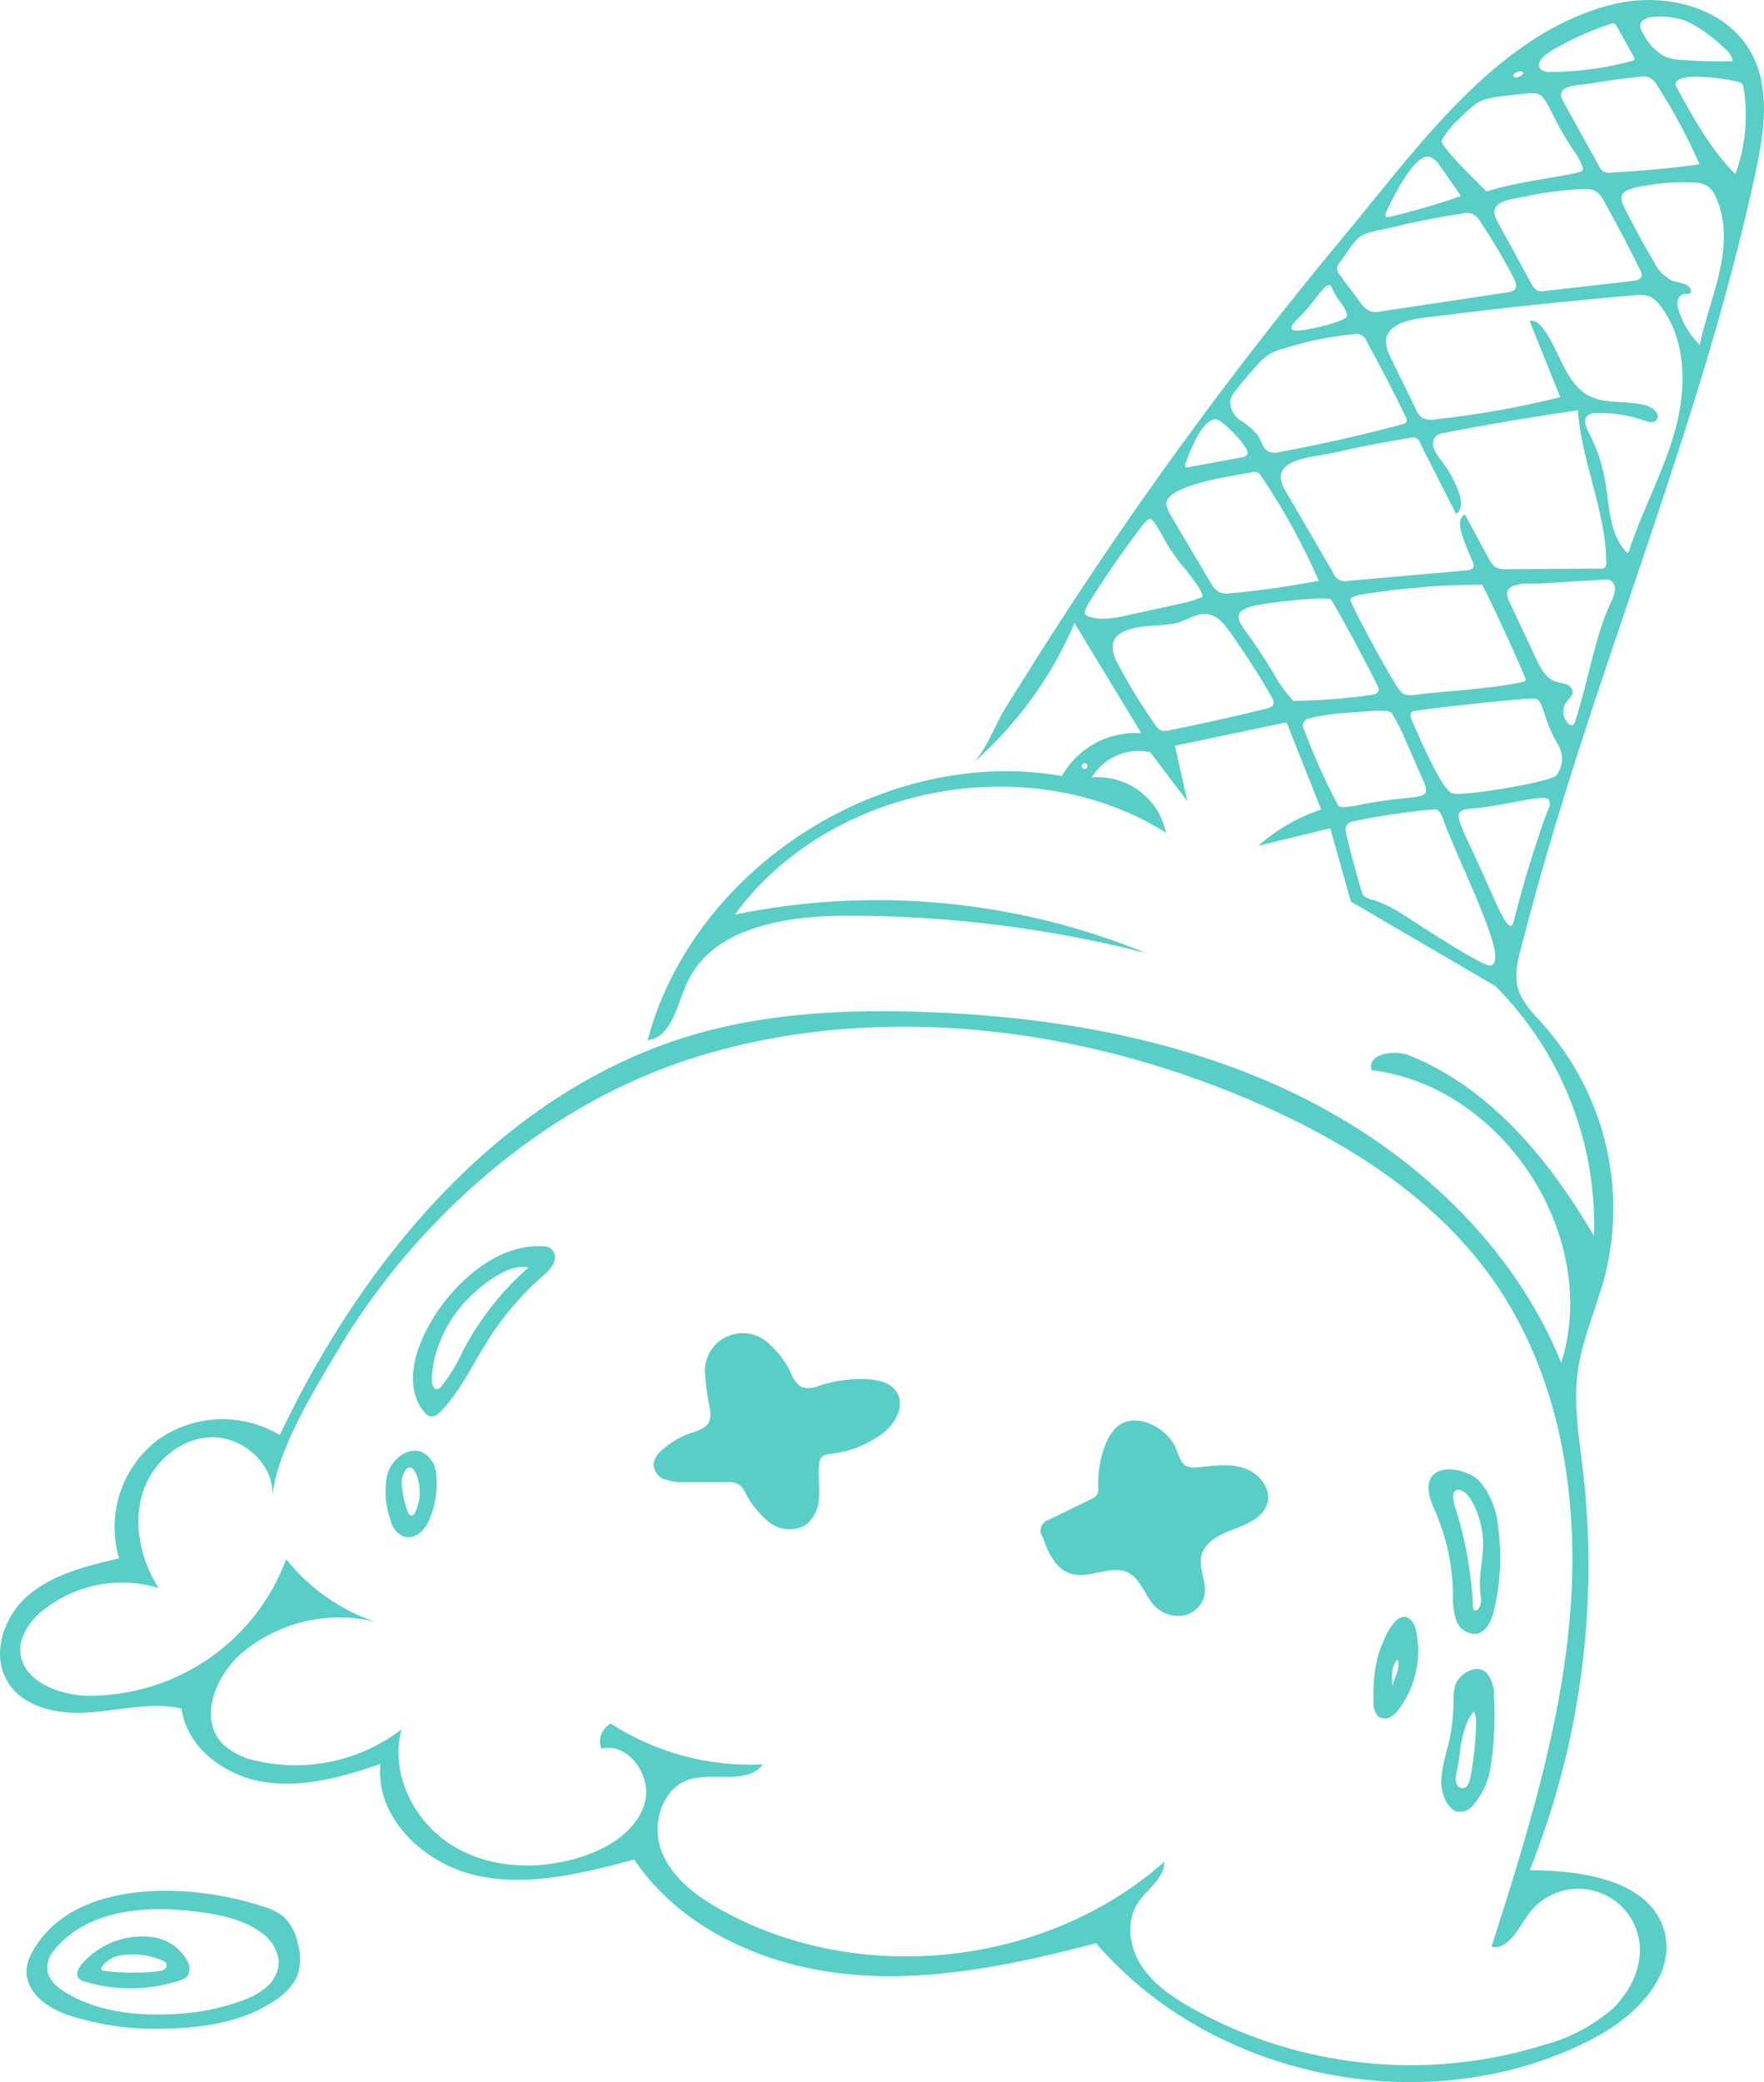 <svg width="50" height="59" viewBox="0 0 50 59" fill="none" xmlns="http://www.w3.org/2000/svg">
<g clip-path="url(#clip0_39_171)">
<path d="M0.29 47.772C0.775 48.422 1.722 48.595 2.547 48.525C3.416 48.464 4.295 48.229 5.144 48.414C5.289 49.523 6.375 50.327 7.487 50.5C8.599 50.673 9.718 50.35 10.783 49.988C10.626 51.492 12.003 52.808 13.485 53.144C14.968 53.479 16.508 53.088 17.976 52.697C19.297 54.657 21.677 55.717 24.039 55.945C26.4 56.174 28.767 55.67 31.069 55.067C34.418 58.975 40.58 60.162 45.158 57.77C46.309 57.167 47.486 56.05 47.192 54.789C46.845 53.306 44.891 52.998 43.361 52.999C44.798 49.403 45.316 45.508 44.868 41.663C44.761 40.752 44.599 39.83 44.715 38.919C44.835 37.962 45.255 37.067 45.497 36.133C45.803 34.902 45.805 33.615 45.503 32.383C45.201 31.151 44.603 30.01 43.762 29.057C43.452 28.711 43.094 28.366 43.001 27.911C42.962 27.588 42.993 27.261 43.094 26.952C44.969 19.504 48.141 12.411 49.758 4.902C50.006 3.75 50.201 2.479 49.615 1.457C48.892 0.185 47.167 -0.228 45.741 0.117C42.412 0.922 40.112 4.283 38.045 6.752C35.757 9.503 33.601 12.357 31.577 15.315C30.87 16.351 30.181 17.396 29.51 18.452C29.164 19.001 28.819 19.549 28.476 20.098C28.205 20.538 27.924 21.332 27.535 21.662C28.803 20.565 29.802 19.195 30.457 17.656L32.349 20.777C31.897 20.746 31.445 20.844 31.047 21.058C30.649 21.273 30.32 21.596 30.099 21.989C25.068 21.12 19.661 24.568 18.355 29.479C19.039 29.388 19.182 28.501 19.465 27.874C20.145 26.319 22.178 25.963 23.881 25.951C26.782 25.934 29.673 26.29 32.483 27.008C28.795 25.496 24.737 25.116 20.83 25.916C23.518 22.239 29.195 21.164 33.049 23.599C32.954 23.126 32.686 22.705 32.298 22.416C31.91 22.127 31.428 21.99 30.945 22.032C31.111 21.755 31.359 21.538 31.656 21.408C31.952 21.279 32.282 21.246 32.599 21.312L33.655 22.704L33.304 21.133L36.467 20.47L37.447 22.939C36.79 23.158 36.184 23.508 35.667 23.968L37.706 23.472L38.289 25.549L42.387 27.944C43.312 28.873 44.036 29.979 44.516 31.196C44.997 32.413 45.223 33.714 45.18 35.02C43.925 32.887 42.265 30.844 39.962 29.915C39.511 29.732 38.736 29.863 38.878 30.326C42.618 30.787 45.375 35.041 44.254 38.62C42.892 35.265 40.055 32.634 36.794 31.038C33.533 29.442 29.865 28.808 26.232 28.678C24.051 28.6 21.841 28.699 19.746 29.295C14.31 30.857 10.338 35.588 7.93 40.665C7.394 40.345 6.776 40.19 6.152 40.221C5.528 40.251 4.928 40.465 4.427 40.836C3.94 41.224 3.58 41.747 3.392 42.34C3.205 42.932 3.199 43.566 3.374 44.162C2.469 44.368 1.528 44.602 0.821 45.191C0.114 45.779 -0.269 46.877 0.219 47.659C0.242 47.705 0.265 47.739 0.29 47.772ZM0.598 46.52C0.707 46.157 0.933 45.84 1.241 45.617C1.692 45.26 2.223 45.018 2.79 44.91C3.356 44.803 3.939 44.833 4.491 44.999C4.007 44.222 3.771 43.255 4.022 42.374C4.272 41.494 5.07 40.749 5.99 40.729C6.91 40.708 7.81 41.531 7.712 42.44C7.855 41.095 8.85 39.495 9.526 38.349C10.303 37.033 11.229 35.81 12.288 34.706C14.434 32.463 17.064 30.717 20.065 29.853C25.064 28.413 30.55 29.121 35.295 31.114C38.006 32.254 40.619 33.86 42.31 36.257C44.202 38.931 44.763 42.364 44.513 45.629C44.262 48.894 43.272 52.047 42.277 55.168C42.757 55.262 43.026 54.662 43.311 54.261C43.508 53.983 43.783 53.768 44.101 53.644C44.419 53.52 44.767 53.492 45.101 53.562C45.435 53.633 45.741 53.8 45.981 54.042C46.221 54.284 46.384 54.591 46.45 54.925C46.595 55.651 46.243 56.41 45.71 56.922C45.146 57.408 44.478 57.76 43.758 57.951C42.108 58.464 40.37 58.635 38.65 58.454C36.931 58.272 35.268 57.742 33.763 56.896C33.217 56.585 32.679 56.217 32.342 55.69C32.005 55.164 31.91 54.437 32.258 53.915C32.518 53.526 33.01 53.228 33 52.761C29.652 55.723 24.388 56.301 20.47 54.139C19.756 53.746 19.049 53.228 18.754 52.471C18.458 51.714 18.754 50.685 19.523 50.432C20.226 50.204 21.177 50.593 21.624 50C20.1 50.073 18.593 49.669 17.312 48.844C17.189 48.91 17.093 49.018 17.044 49.148C16.994 49.279 16.994 49.423 17.044 49.554C17.817 49.365 18.491 50.329 18.274 51.093C18.057 51.856 17.306 52.341 16.552 52.596C15.33 53.008 13.913 52.973 12.817 52.296C11.722 51.619 11.043 50.239 11.383 49.005C10.808 49.446 10.143 49.755 9.434 49.91C8.726 50.065 7.992 50.062 7.284 49.901C6.912 49.836 6.567 49.662 6.294 49.402C5.628 48.684 6.114 47.478 6.858 46.84C7.372 46.409 7.981 46.104 8.636 45.95C9.29 45.796 9.972 45.798 10.626 45.956C9.635 45.617 8.762 45.002 8.111 44.185C7.685 45.335 6.91 46.325 5.894 47.018C4.877 47.711 3.67 48.073 2.438 48.054C1.611 48.025 0.589 47.602 0.577 46.769C0.573 46.685 0.58 46.601 0.598 46.52ZM30.742 21.629C30.763 21.629 30.784 21.637 30.799 21.652C30.814 21.667 30.823 21.688 30.823 21.709C30.822 21.73 30.813 21.75 30.798 21.764C30.783 21.779 30.763 21.788 30.742 21.789C30.731 21.789 30.721 21.787 30.711 21.783C30.702 21.779 30.693 21.773 30.686 21.765C30.678 21.758 30.673 21.749 30.669 21.739C30.665 21.73 30.663 21.719 30.663 21.709C30.663 21.699 30.665 21.689 30.669 21.68C30.673 21.67 30.679 21.662 30.687 21.655C30.694 21.648 30.703 21.643 30.712 21.639C30.722 21.636 30.732 21.634 30.742 21.635V21.629ZM30.831 17.136C31.327 16.334 31.866 15.558 32.444 14.811C32.597 14.667 32.605 14.667 32.725 14.811C32.829 14.965 32.923 15.125 33.006 15.291C33.138 15.529 33.291 15.756 33.463 15.967C33.953 16.56 34.137 16.854 34.065 16.926C33.833 17.015 33.595 17.084 33.351 17.132C32.998 17.204 32.404 17.337 32.034 17.42C31.441 17.564 31.023 17.57 30.794 17.436C30.719 17.381 30.727 17.35 30.831 17.142V17.136ZM32.096 17.808C32.539 17.701 33.13 17.735 33.401 17.642C33.672 17.549 33.951 17.36 34.242 17.407C34.534 17.455 34.706 17.691 34.863 17.913C35.29 18.51 35.687 19.128 36.052 19.765C36.072 19.791 36.086 19.821 36.094 19.853C36.102 19.884 36.103 19.918 36.097 19.95C36.072 20.03 35.979 20.061 35.89 20.082C34.971 20.311 34.046 20.516 33.116 20.699C33.048 20.717 32.977 20.717 32.909 20.699C32.843 20.665 32.788 20.613 32.752 20.549C32.365 20.004 32.014 19.434 31.703 18.843C31.618 18.701 31.561 18.543 31.538 18.378C31.515 18.053 31.765 17.897 32.096 17.815V17.808ZM33.258 13.989C33.771 13.637 35.119 13.458 35.46 13.388C35.515 13.364 35.577 13.364 35.633 13.386C35.688 13.408 35.732 13.45 35.756 13.505C36.387 14.437 36.93 15.425 37.379 16.457C36.552 16.616 35.725 16.734 34.898 16.811C34.783 16.832 34.664 16.821 34.555 16.78C34.45 16.713 34.367 16.619 34.313 16.508L33.186 14.606C33.123 14.513 33.081 14.409 33.06 14.299C33.045 14.194 33.124 14.085 33.258 13.989ZM33.897 12.446C34.001 12.252 34.197 11.888 34.46 11.882C34.644 11.882 35.442 12.705 35.361 12.869C35.339 12.898 35.312 12.921 35.28 12.937C35.248 12.953 35.213 12.963 35.177 12.964L33.663 13.244C33.646 13.25 33.627 13.25 33.61 13.244C33.583 13.227 33.589 13.184 33.597 13.153C33.677 12.911 33.778 12.675 33.897 12.45V12.446ZM35.355 10.656L35.677 10.294C35.858 10.087 36.101 9.943 36.37 9.882C37.017 9.675 37.685 9.537 38.361 9.471C38.438 9.449 38.521 9.459 38.592 9.497C38.662 9.536 38.715 9.6 38.738 9.677C39.126 10.376 39.492 11.086 39.842 11.806C39.867 11.857 39.891 11.921 39.856 11.968C39.831 11.997 39.797 12.015 39.759 12.02C38.616 12.327 37.462 12.588 36.296 12.804C36.189 12.838 36.075 12.838 35.969 12.804C35.804 12.727 35.762 12.516 35.667 12.359C35.528 12.182 35.358 12.031 35.165 11.915C35.07 11.855 34.992 11.77 34.941 11.671C34.889 11.571 34.865 11.459 34.871 11.347C34.902 11.234 34.961 11.13 35.043 11.045C35.15 10.903 35.249 10.781 35.357 10.66L35.355 10.656ZM35.435 17.193C35.878 17.066 37.65 16.891 37.722 16.988C37.836 17.107 39.087 19.456 39.087 19.534C39.087 19.59 39.031 19.645 38.967 19.678C38.202 19.792 37.429 19.853 36.655 19.861C36.437 19.622 36.249 19.357 36.095 19.072C35.845 18.66 35.516 18.162 35.363 17.963C35.003 17.508 35.02 17.325 35.435 17.198V17.193ZM36.38 13.285C36.639 12.96 37.437 12.915 37.747 12.843C38.479 12.674 39.219 12.528 39.962 12.411C39.989 12.398 40.02 12.392 40.05 12.392C40.081 12.392 40.111 12.399 40.139 12.413C40.166 12.426 40.19 12.446 40.209 12.469C40.228 12.493 40.242 12.521 40.249 12.55L41.268 14.558C41.45 14.468 41.434 14.204 41.37 14.011C41.253 13.662 41.078 13.336 40.851 13.046C40.764 12.948 40.694 12.836 40.644 12.715C40.618 12.654 40.61 12.587 40.623 12.521C40.635 12.456 40.667 12.396 40.714 12.349C40.78 12.303 40.857 12.275 40.938 12.267C42.195 12.023 43.457 11.809 44.725 11.627C44.825 13.087 45.517 14.472 45.53 15.947C45.533 15.97 45.531 15.994 45.525 16.017C45.518 16.039 45.508 16.06 45.493 16.078C45.474 16.093 45.453 16.103 45.431 16.109C45.409 16.115 45.385 16.116 45.362 16.113L42.693 16.13C42.588 16.139 42.483 16.119 42.389 16.072C42.316 16.019 42.258 15.948 42.219 15.867L41.521 14.577C41.333 14.678 41.37 14.953 41.44 15.153C41.527 15.408 41.626 15.659 41.736 15.906C41.75 15.929 41.76 15.954 41.765 15.981C41.77 16.008 41.769 16.035 41.763 16.062C41.736 16.14 41.636 16.159 41.556 16.165L38.223 16.459C38.133 16.482 38.039 16.471 37.957 16.427C37.876 16.384 37.814 16.311 37.784 16.224L36.455 13.941C36.381 13.834 36.331 13.713 36.308 13.585C36.299 13.532 36.301 13.476 36.315 13.424C36.33 13.371 36.355 13.322 36.391 13.281L36.38 13.285ZM36.804 9.016C36.983 8.837 37.149 8.644 37.3 8.44C37.615 8.029 37.696 7.994 37.774 8.202C37.84 8.345 37.924 8.479 38.024 8.601C38.128 8.745 38.2 8.912 38.175 8.975C38.15 9.039 37.846 9.152 37.462 9.247C36.583 9.463 36.407 9.391 36.804 9.016ZM37.065 20.366C37.463 20.272 37.868 20.214 38.276 20.191C39.168 20.119 39.36 20.119 39.449 20.207C39.601 20.46 39.735 20.724 39.85 20.997C40.009 21.371 40.218 21.851 40.315 22.058C40.522 22.53 40.491 22.56 39.695 22.632C39.381 22.665 38.868 22.737 38.572 22.801C38.235 22.873 37.985 22.89 37.937 22.84C37.55 22.109 37.212 21.353 36.926 20.577C36.928 20.533 36.941 20.49 36.966 20.452C36.99 20.415 37.025 20.385 37.065 20.366ZM38.2 7.12C38.288 6.971 38.4 6.837 38.531 6.723C38.738 6.56 39.151 6.517 39.405 6.457C40.072 6.29 40.746 6.157 41.425 6.058C41.527 6.021 41.639 6.024 41.738 6.066C41.838 6.108 41.917 6.186 41.961 6.285C42.304 6.799 42.62 7.332 42.906 7.881C42.96 7.984 43.009 8.12 42.933 8.206C42.881 8.252 42.814 8.279 42.745 8.282C41.554 8.463 40.362 8.643 39.17 8.821C39.063 8.848 38.952 8.848 38.845 8.821C38.72 8.764 38.615 8.671 38.545 8.554L37.985 7.805C37.932 7.749 37.902 7.676 37.9 7.599C37.91 7.536 37.938 7.477 37.983 7.43C38.045 7.346 38.123 7.233 38.2 7.12ZM38.229 23.32C38.349 23.225 40.586 22.89 40.739 22.945C40.838 23.037 40.905 23.157 40.931 23.289C40.989 23.455 41.181 23.906 41.357 24.317C42.343 26.537 42.561 27.247 42.257 27.36C42.143 27.407 41.268 26.897 39.776 25.92C39.518 25.75 39.24 25.611 38.949 25.508C38.832 25.493 38.724 25.444 38.636 25.366C38.58 25.278 38.154 23.69 38.138 23.515C38.139 23.478 38.148 23.442 38.164 23.408C38.179 23.375 38.201 23.344 38.229 23.32ZM39.343 16.737C39.928 16.665 40.772 16.593 41.204 16.584L42.007 16.568L42.151 16.84C42.455 17.457 43.251 19.195 43.251 19.275C43.251 19.355 42.168 19.497 41.413 19.561C40.948 19.602 40.394 19.65 40.185 19.683C39.873 19.722 39.792 19.705 39.672 19.561C39.465 19.314 38.285 17.144 38.276 16.992C38.285 16.895 38.485 16.846 39.343 16.743V16.737ZM39.343 9.453C39.562 9.041 40.4 9.002 40.766 8.955C42.623 8.72 44.484 8.524 46.349 8.366C46.487 8.345 46.629 8.357 46.762 8.401C46.875 8.456 46.971 8.538 47.043 8.64C47.812 9.617 47.81 11.006 47.477 12.203C47.145 13.4 46.522 14.505 46.148 15.69C45.61 15.188 45.623 14.357 45.499 13.633C45.417 13.152 45.259 12.686 45.032 12.254C44.953 12.102 44.87 11.896 44.998 11.779C45.067 11.729 45.151 11.704 45.236 11.709C45.699 11.691 46.161 11.761 46.597 11.915C46.717 11.956 46.87 11.997 46.954 11.902C47.074 11.769 46.892 11.571 46.723 11.512C46.194 11.325 45.575 11.477 45.069 11.23C44.343 10.872 44.217 9.901 43.71 9.271C43.623 9.162 43.489 9.053 43.357 9.101L44.225 11.255C43.06 11.544 41.877 11.755 40.683 11.884C40.561 11.911 40.432 11.897 40.319 11.843C40.233 11.777 40.167 11.689 40.129 11.588L39.426 10.148C39.35 10.013 39.302 9.864 39.285 9.71C39.279 9.624 39.297 9.539 39.337 9.463L39.343 9.453ZM39.567 5.462C39.84 4.952 40.249 4.328 40.565 4.458C40.668 4.513 40.753 4.595 40.811 4.694L41.411 5.554C40.746 5.787 40.069 5.984 39.383 6.147C39.366 6.153 39.348 6.155 39.33 6.153C39.312 6.15 39.295 6.143 39.281 6.132C39.257 6.106 39.281 6.06 39.281 6.025C39.331 5.925 39.43 5.709 39.56 5.468L39.567 5.462ZM40.042 20.16C40.115 20.113 43.073 19.794 43.427 19.794C43.619 19.794 43.661 19.849 43.812 20.328C43.898 20.595 44.014 20.852 44.157 21.094C44.239 21.227 44.28 21.382 44.273 21.539C44.266 21.695 44.212 21.846 44.118 21.972C43.989 22.149 41.533 22.571 41.173 22.484C40.981 22.435 40.636 21.822 40.115 20.633C39.953 20.263 39.945 20.224 40.042 20.16ZM41.39 3.335C41.975 2.775 41.942 2.792 43.138 2.664C43.7 2.609 43.683 2.592 44.068 3.351C44.227 3.665 44.404 3.968 44.599 4.26C44.717 4.412 44.807 4.581 44.868 4.762C44.868 4.882 44.852 4.882 43.721 5.073C43.295 5.145 42.757 5.256 42.534 5.312L42.131 5.425L41.49 4.777C41.144 4.427 40.857 4.075 40.857 3.995C40.993 3.747 41.174 3.525 41.39 3.341V3.335ZM41.461 22.955C41.568 22.924 41.679 22.907 41.791 22.906C41.903 22.906 42.412 22.826 42.914 22.731C43.675 22.587 43.845 22.579 43.901 22.667C43.92 22.703 43.93 22.742 43.93 22.783C43.93 22.823 43.92 22.863 43.901 22.898C43.789 23.122 43.28 24.679 43.098 25.381C42.995 25.755 42.906 26.107 42.892 26.154C42.827 26.387 42.635 26.132 42.337 25.445C42.162 25.045 41.864 24.391 41.68 23.992C41.301 23.208 41.268 23.04 41.461 22.962V22.955ZM42.47 5.787C42.652 5.647 43.02 5.616 43.251 5.565C43.786 5.448 44.331 5.379 44.879 5.359C44.993 5.346 45.108 5.363 45.213 5.408C45.323 5.479 45.409 5.58 45.462 5.698C45.825 6.344 46.17 7 46.495 7.667C46.525 7.714 46.537 7.77 46.531 7.825C46.508 7.92 46.388 7.949 46.291 7.961L43.809 8.243C43.737 8.26 43.662 8.26 43.59 8.243C43.504 8.193 43.436 8.117 43.398 8.025L42.42 6.231C42.312 6.019 42.354 5.883 42.47 5.793V5.787ZM43.111 16.547C43.34 16.521 43.615 16.547 43.776 16.529C44.337 16.491 44.898 16.457 45.459 16.428C45.508 16.419 45.558 16.419 45.606 16.428C45.661 16.452 45.706 16.492 45.737 16.543C45.767 16.594 45.781 16.653 45.776 16.712C45.763 16.829 45.726 16.942 45.668 17.045C45.178 18.123 45.019 19.308 44.647 20.442C44.632 20.487 44.61 20.538 44.562 20.551C44.541 20.553 44.521 20.55 44.502 20.542C44.482 20.534 44.466 20.521 44.453 20.505C44.374 20.427 44.326 20.325 44.315 20.216C44.304 20.106 44.331 19.996 44.393 19.905C44.465 19.804 44.581 19.715 44.575 19.592C44.565 19.544 44.542 19.499 44.508 19.463C44.475 19.426 44.432 19.4 44.384 19.386C44.289 19.353 44.188 19.347 44.093 19.314C43.814 19.218 43.663 18.928 43.539 18.662L42.767 17.017C42.617 16.694 42.829 16.587 43.111 16.554V16.547ZM43.162 2.035C43.235 2.098 43.001 2.24 42.914 2.177C42.873 2.154 42.898 2.098 42.97 2.057C43.042 2.016 43.131 2.008 43.162 2.041V2.035ZM44.006 1.417C44.531 1.114 45.085 0.865 45.66 0.673C45.693 0.662 45.728 0.662 45.761 0.673C45.789 0.69 45.812 0.715 45.825 0.745L46.305 1.598C46.314 1.609 46.32 1.622 46.324 1.635C46.327 1.649 46.328 1.663 46.326 1.677C46.316 1.71 46.276 1.724 46.243 1.732C45.501 1.931 44.737 2.034 43.969 2.039C43.867 2.051 43.765 2.027 43.681 1.969C43.514 1.812 43.696 1.613 44.006 1.415V1.417ZM44.316 2.539C44.473 2.405 44.858 2.405 45.056 2.37C45.524 2.29 45.995 2.224 46.468 2.177C46.565 2.159 46.663 2.166 46.756 2.197C46.85 2.252 46.926 2.332 46.977 2.427C47.433 3.139 47.834 3.885 48.176 4.657C47.336 4.771 46.491 4.849 45.641 4.89C45.58 4.899 45.517 4.891 45.459 4.867C45.402 4.829 45.357 4.776 45.329 4.713L44.295 2.849C44.215 2.699 44.248 2.6 44.316 2.537V2.539ZM46.109 5.398C46.264 5.332 46.429 5.288 46.597 5.268C47.06 5.181 47.532 5.15 48.003 5.174C48.133 5.171 48.261 5.201 48.377 5.26C48.494 5.341 48.584 5.455 48.635 5.587C48.937 6.237 48.898 6.996 48.741 7.696C48.584 8.395 48.327 9.068 48.178 9.771C47.907 9.504 47.705 9.176 47.587 8.815C47.55 8.723 47.538 8.623 47.552 8.525C47.56 8.476 47.582 8.431 47.617 8.396C47.652 8.361 47.697 8.337 47.746 8.329C47.8 8.329 47.864 8.344 47.906 8.309C47.947 8.274 47.93 8.185 47.887 8.138C47.765 8.006 47.556 8.015 47.389 7.949C47.164 7.833 46.984 7.645 46.88 7.416C46.576 6.904 46.291 6.387 46.026 5.846C45.902 5.602 45.968 5.474 46.109 5.398ZM46.644 0.531C46.944 0.397 47.606 0.506 47.817 0.603C48.209 0.802 48.567 1.061 48.879 1.37C48.941 1.412 48.993 1.466 49.034 1.528C49.074 1.59 49.102 1.659 49.115 1.732C48.637 1.747 48.159 1.736 47.682 1.699C47.508 1.696 47.337 1.661 47.176 1.596C46.926 1.449 46.722 1.236 46.588 0.979C46.431 0.741 46.487 0.603 46.644 0.531ZM48.121 2.177C48.508 2.185 48.894 2.232 49.272 2.318C49.316 2.328 49.355 2.351 49.386 2.382C49.402 2.409 49.412 2.438 49.417 2.469C49.556 3.297 49.477 4.148 49.188 4.937C48.493 4.234 48.005 3.357 47.533 2.495C47.382 2.244 47.709 2.17 48.121 2.172V2.177Z" fill="#59CEC7"/>
<path d="M11.081 43.102C11.081 43.102 11.081 43.121 11.081 43.129C11.108 43.219 11.154 43.301 11.215 43.372C11.276 43.443 11.352 43.5 11.436 43.541C11.519 43.564 11.607 43.566 11.691 43.546C11.775 43.526 11.853 43.484 11.916 43.425C12.044 43.306 12.141 43.158 12.199 42.993C12.344 42.623 12.403 42.225 12.371 41.829C12.367 41.693 12.332 41.56 12.267 41.44C11.854 40.751 11.07 41.264 10.963 41.852C10.888 42.272 10.929 42.704 11.081 43.102ZM11.494 41.663C11.581 41.545 11.701 41.533 11.808 41.8C11.937 42.138 11.926 42.512 11.777 42.841C11.753 42.893 11.713 42.95 11.658 42.944C11.602 42.938 11.573 42.882 11.554 42.831C11.463 42.581 11.407 42.32 11.387 42.056C11.377 41.914 11.416 41.774 11.498 41.658L11.494 41.663Z" fill="#59CEC7"/>
<path d="M11.81 39.659C11.864 39.798 11.943 39.926 12.044 40.035C12.079 40.08 12.125 40.115 12.178 40.134C12.3 40.173 12.422 40.077 12.509 39.982C13.066 39.394 13.409 38.641 13.843 37.958C14.271 37.288 14.79 36.682 15.387 36.156C15.515 36.059 15.619 35.935 15.694 35.794C15.729 35.723 15.74 35.643 15.723 35.566C15.707 35.489 15.664 35.42 15.603 35.37C15.539 35.335 15.468 35.317 15.396 35.316C13.876 35.218 12.427 36.769 11.916 38.065C11.709 38.573 11.62 39.176 11.81 39.659ZM12.431 38.129C12.572 37.733 12.782 37.364 13.051 37.04C13.425 36.592 14.335 35.771 14.978 35.919C14.224 36.582 13.598 37.376 13.13 38.262C12.966 38.629 12.757 38.974 12.509 39.291C12.484 39.325 12.448 39.35 12.408 39.363C12.288 39.388 12.234 39.219 12.239 39.097C12.251 38.767 12.315 38.44 12.427 38.129H12.431Z" fill="#59CEC7"/>
<path d="M18.816 41.92H18.836C19.022 41.986 19.219 42.013 19.415 42H20.581C20.72 41.985 20.86 42.017 20.979 42.091C21.033 42.142 21.078 42.202 21.111 42.27C21.276 42.605 21.512 42.901 21.801 43.138C21.949 43.253 22.128 43.322 22.315 43.334C22.502 43.346 22.688 43.302 22.85 43.208C22.965 43.109 23.058 42.986 23.121 42.849C23.184 42.711 23.216 42.561 23.216 42.41C23.234 42.107 23.189 41.805 23.216 41.502C23.217 41.428 23.242 41.356 23.286 41.297C23.359 41.234 23.452 41.199 23.549 41.198C24.12 41.138 24.661 40.913 25.105 40.55C25.414 40.274 25.639 39.807 25.422 39.456C25.252 39.18 24.892 39.097 24.568 39.083C24.117 39.062 23.666 39.123 23.236 39.262C23.076 39.341 22.893 39.357 22.721 39.307C22.598 39.23 22.503 39.114 22.451 38.978C22.281 38.59 22.019 38.249 21.688 37.985C21.528 37.868 21.338 37.797 21.14 37.781C20.942 37.765 20.744 37.804 20.567 37.894C20.39 37.983 20.241 38.12 20.137 38.289C20.034 38.457 19.979 38.651 19.98 38.849C19.999 39.22 20.048 39.59 20.127 39.953C20.15 40.066 20.141 40.183 20.1 40.291C20.013 40.476 19.788 40.535 19.593 40.603C19.287 40.709 19.006 40.875 18.766 41.091C18.639 41.184 18.552 41.323 18.524 41.478C18.525 41.572 18.552 41.663 18.604 41.742C18.656 41.82 18.729 41.882 18.816 41.92Z" fill="#59CEC7"/>
<path d="M29.567 43.584C29.708 44.016 29.938 44.481 30.374 44.602C30.899 44.748 31.497 44.322 31.982 44.569C32.342 44.752 32.448 45.213 32.727 45.507C32.83 45.616 32.958 45.698 33.1 45.745C33.242 45.793 33.394 45.805 33.541 45.781C33.689 45.753 33.825 45.682 33.932 45.577C34.039 45.473 34.112 45.339 34.143 45.193C34.209 44.827 33.969 44.452 34.054 44.088C34.149 43.677 34.6 43.471 34.997 43.325C35.394 43.179 35.843 42.969 35.934 42.557C36.025 42.146 35.655 41.722 35.237 41.595C34.819 41.467 34.371 41.543 33.934 41.58C33.841 41.596 33.745 41.588 33.655 41.558C33.463 41.478 33.413 41.239 33.335 41.048C33.128 40.552 32.444 40.108 31.887 40.299C31.296 40.505 31.104 41.583 31.128 42.128C31.14 42.204 31.129 42.283 31.098 42.354C31.055 42.41 30.998 42.453 30.932 42.479L29.735 43.064C29.685 43.076 29.64 43.101 29.602 43.135C29.564 43.169 29.534 43.211 29.516 43.259C29.498 43.306 29.491 43.357 29.497 43.408C29.503 43.458 29.52 43.507 29.549 43.549C29.554 43.561 29.56 43.573 29.567 43.584Z" fill="#59CEC7"/>
<path d="M39.039 48.613C39.056 48.63 39.074 48.645 39.093 48.659C39.142 48.684 39.196 48.698 39.25 48.698C39.305 48.698 39.359 48.684 39.407 48.659C39.502 48.604 39.584 48.53 39.647 48.441C39.878 48.133 40.041 47.781 40.128 47.407C40.214 47.033 40.222 46.645 40.15 46.268C40.138 46.135 40.083 46.009 39.995 45.908C39.542 45.476 39.108 46.719 39.041 46.986C38.949 47.397 38.913 47.818 38.932 48.239C38.924 48.372 38.962 48.504 39.039 48.613ZM39.6 47.046C39.604 47.041 39.61 47.036 39.616 47.033C39.722 47.332 39.438 47.618 39.488 47.844C39.438 47.622 39.424 47.202 39.6 47.046Z" fill="#59CEC7"/>
<path d="M40.636 42.722C40.65 42.753 40.663 42.782 40.675 42.813C41 43.562 41.173 44.368 41.186 45.184C41.17 45.433 41.201 45.682 41.277 45.919C41.317 46.036 41.395 46.138 41.499 46.206C41.603 46.275 41.727 46.308 41.852 46.299C42.143 46.248 42.279 45.917 42.348 45.631C42.538 44.84 42.575 44.02 42.457 43.216C42.414 42.762 42.235 42.332 41.942 41.981C41.552 41.57 40.402 41.393 40.495 42.251C40.517 42.414 40.565 42.573 40.636 42.722ZM41.312 42.22C41.452 42.189 41.618 42.372 41.684 42.481C41.917 42.87 42.039 43.315 42.038 43.767C42.038 44.224 41.903 44.678 41.959 45.129C41.982 45.31 42.011 45.54 41.853 45.629C41.84 45.638 41.824 45.642 41.808 45.641C41.769 45.641 41.756 45.584 41.754 45.542C41.713 44.656 41.565 43.777 41.314 42.926C41.277 42.798 41.117 42.395 41.225 42.274C41.247 42.246 41.278 42.227 41.312 42.22Z" fill="#59CEC7"/>
<path d="M40.971 51.016C40.998 51.072 41.031 51.124 41.07 51.173C41.128 51.252 41.211 51.311 41.306 51.339C41.39 51.349 41.475 51.338 41.553 51.306C41.632 51.274 41.701 51.224 41.754 51.158C42.048 50.817 42.228 50.394 42.269 49.947C42.356 49.334 42.382 48.713 42.348 48.095C42.362 47.862 42.298 47.63 42.166 47.437C41.872 47.097 41.339 47.437 41.239 47.78C41.206 47.937 41.192 48.098 41.2 48.258C41.194 48.658 41.144 49.057 41.051 49.447C40.965 49.734 40.901 50.028 40.859 50.325C40.832 50.561 40.87 50.8 40.971 51.016ZM41.384 49.576C41.456 49.148 41.572 48.694 41.783 48.5C41.827 48.602 41.846 48.713 41.837 48.823C41.829 49.346 41.775 49.867 41.676 50.381C41.649 50.514 41.581 50.683 41.442 50.675C41.403 50.668 41.366 50.65 41.337 50.623C41.307 50.596 41.286 50.561 41.277 50.523C41.26 50.444 41.26 50.364 41.277 50.286C41.316 50.115 41.353 49.854 41.392 49.576H41.384Z" fill="#59CEC7"/>
<path d="M0.899 56.365C0.969 56.484 1.058 56.591 1.162 56.681C1.398 56.875 1.669 57.021 1.96 57.111C2.846 57.398 3.777 57.525 4.708 57.488C5.814 57.467 6.966 57.282 7.861 56.64C8.116 56.475 8.318 56.24 8.44 55.963C8.528 55.671 8.528 55.359 8.44 55.066C8.388 54.793 8.258 54.54 8.064 54.338C7.883 54.189 7.671 54.081 7.444 54.022C5.49 53.371 2.115 53.184 0.93 55.289C0.818 55.471 0.755 55.68 0.749 55.894C0.757 56.061 0.809 56.223 0.899 56.365ZM1.538 55.26L1.584 55.204C2.568 54.069 4.235 54.001 5.608 54.176C6.228 54.26 6.885 54.382 7.394 54.76C7.538 54.853 7.659 54.977 7.747 55.124C7.835 55.271 7.888 55.435 7.903 55.605C7.898 55.736 7.866 55.864 7.81 55.981C7.754 56.099 7.674 56.204 7.576 56.291C7.379 56.461 7.151 56.593 6.904 56.679C6.257 56.918 5.576 57.052 4.886 57.076C3.852 57.13 2.769 57.006 1.88 56.476C1.623 56.323 1.367 56.103 1.338 55.807C1.334 55.606 1.405 55.411 1.538 55.26Z" fill="#59CEC7"/>
<path d="M2.481 56.178C3.331 56.418 4.234 56.402 5.074 56.13C5.173 56.108 5.261 56.055 5.326 55.978C5.359 55.916 5.374 55.847 5.372 55.777C5.37 55.707 5.35 55.639 5.314 55.579C5.217 55.397 5.078 55.241 4.91 55.122C4.741 55.004 4.547 54.926 4.342 54.896C3.966 54.844 3.583 54.887 3.229 55.022C2.874 55.156 2.559 55.377 2.314 55.665C2.219 55.778 2.136 55.949 2.231 56.062C2.277 56.108 2.335 56.139 2.399 56.153L2.481 56.178ZM3.35 55.427C3.775 55.341 4.216 55.388 4.613 55.562C4.653 55.576 4.687 55.601 4.712 55.634C4.726 55.665 4.728 55.699 4.718 55.73C4.709 55.762 4.688 55.789 4.661 55.807C4.603 55.84 4.539 55.859 4.472 55.863C3.967 55.918 3.457 55.914 2.953 55.85C2.922 55.85 2.882 55.838 2.87 55.807C2.867 55.793 2.868 55.778 2.872 55.764C2.875 55.75 2.883 55.738 2.893 55.727C3.005 55.576 3.168 55.469 3.352 55.427H3.35Z" fill="#59CEC7"/>
</g>
<defs>
<clipPath id="clip0_39_171">
<rect width="50" height="59" fill="white"/>
</clipPath>
</defs>
</svg>
